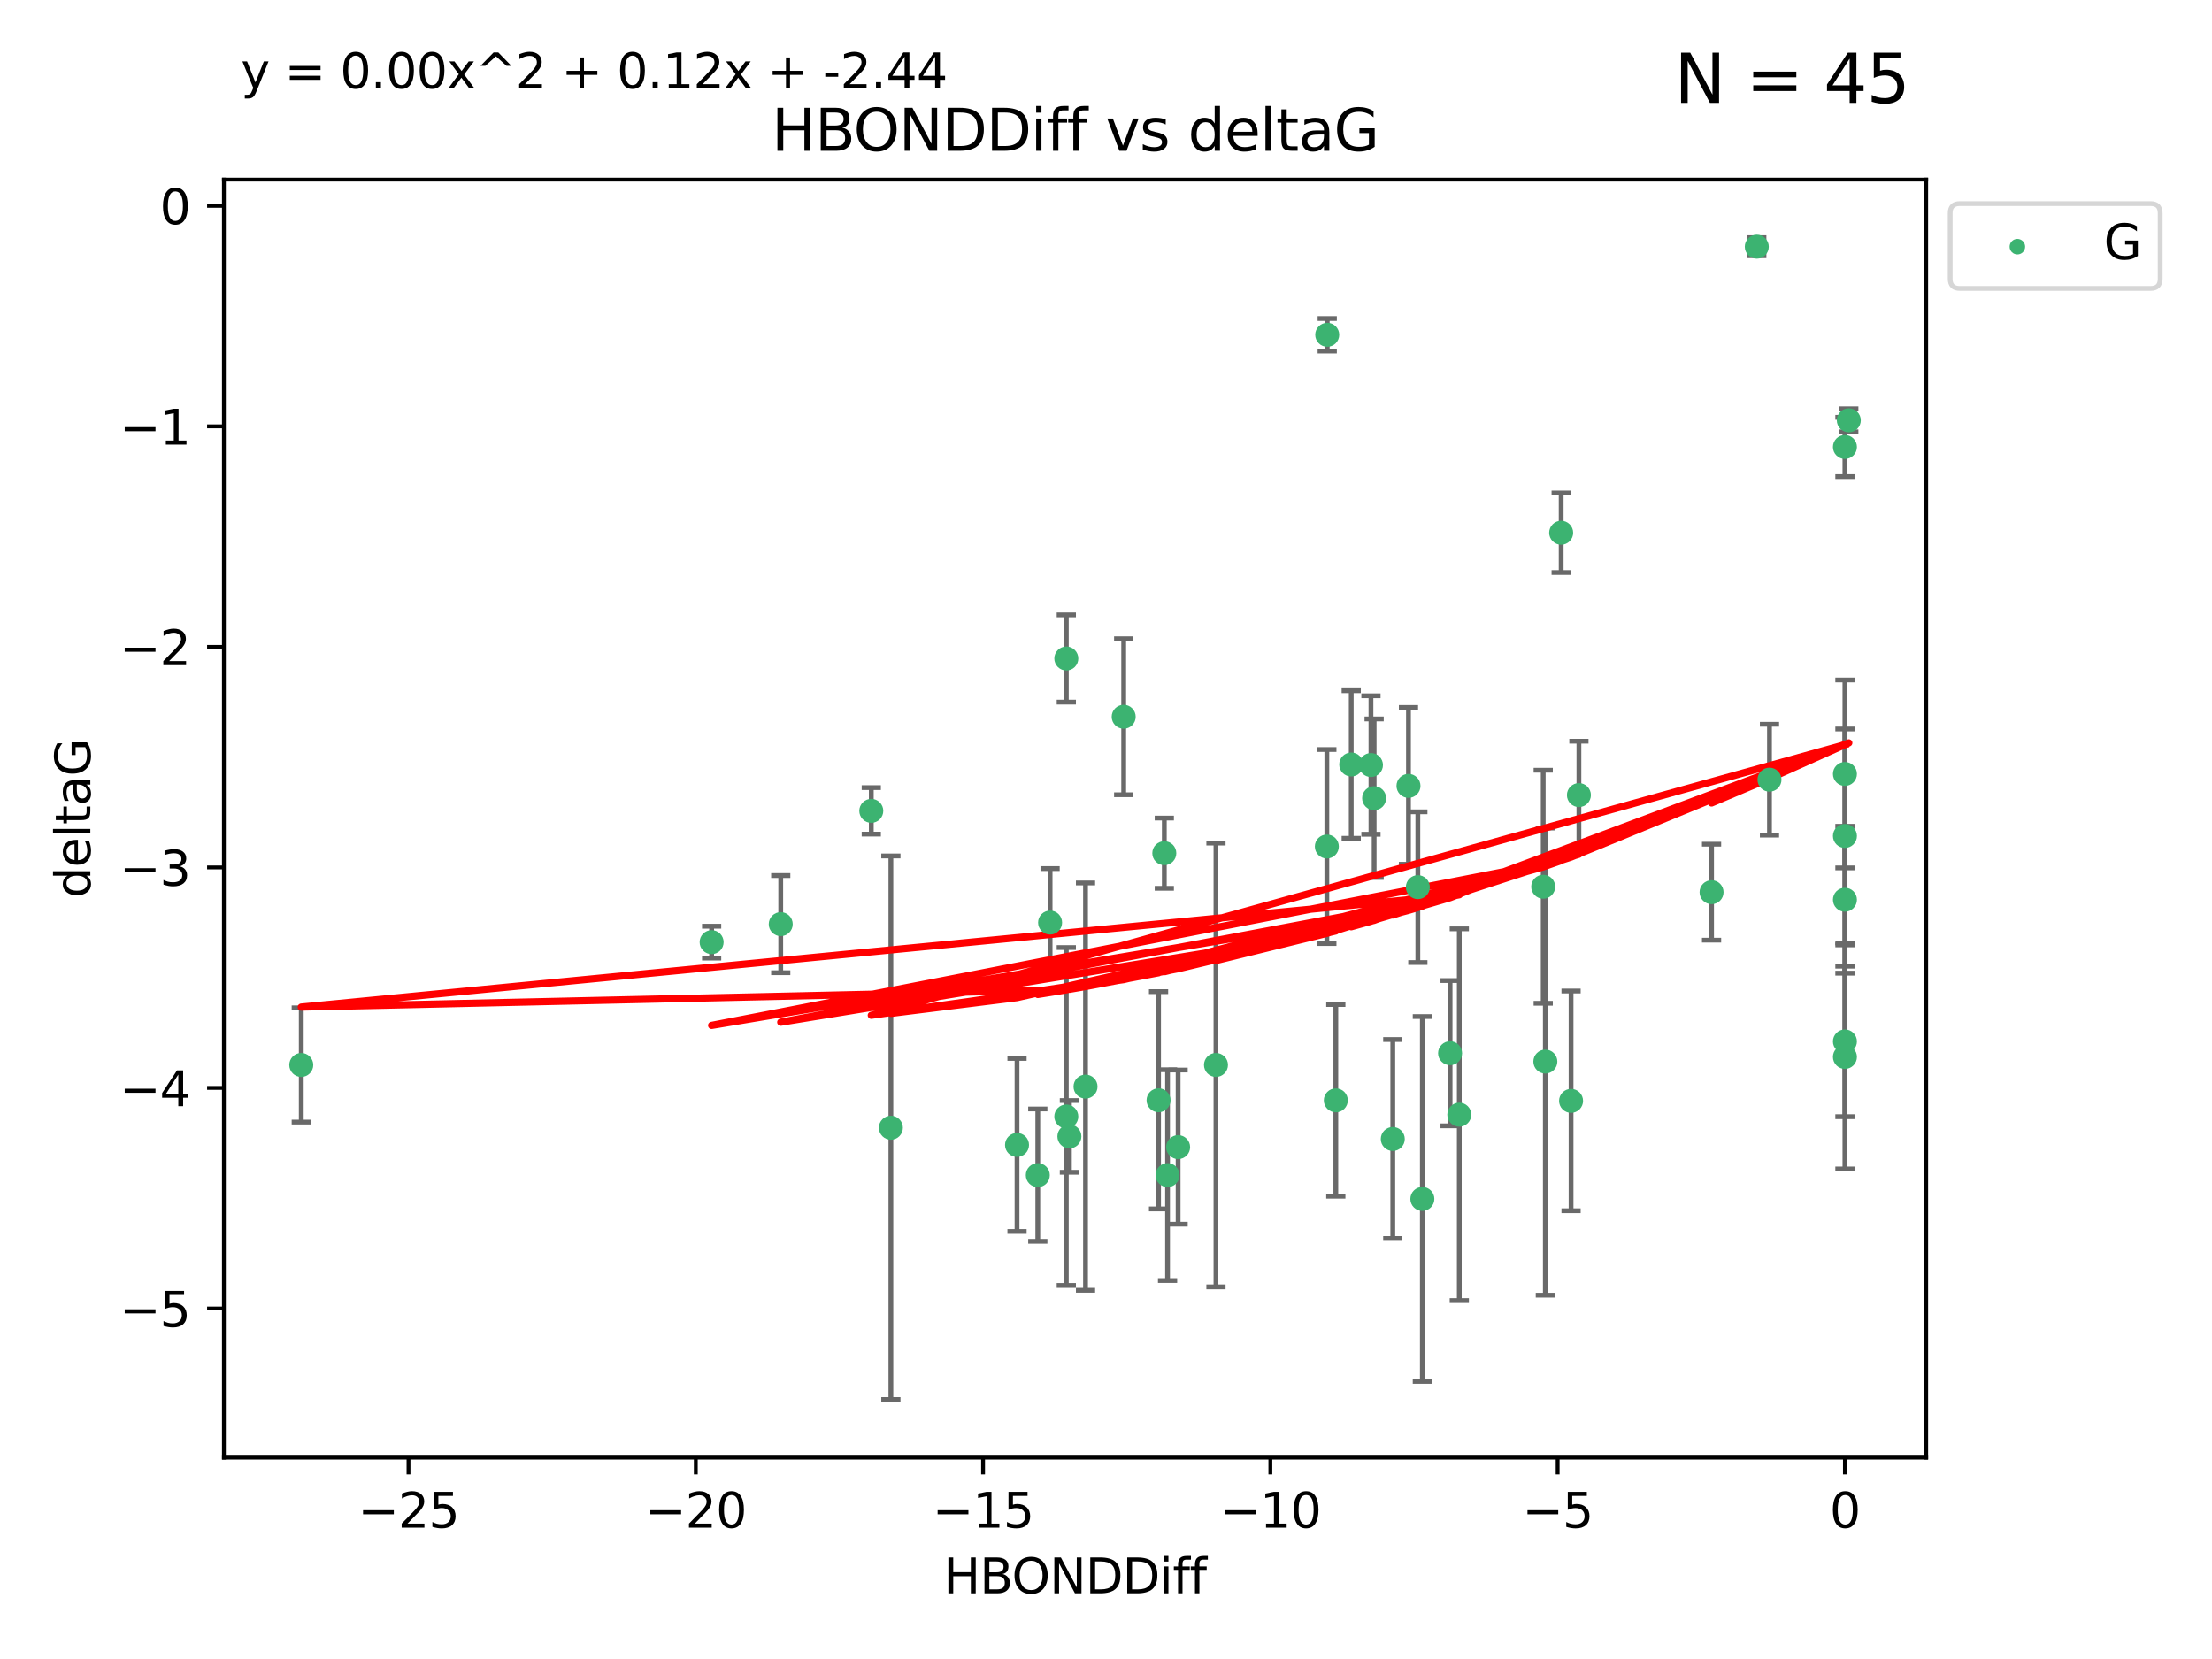 <?xml version="1.0" encoding="utf-8" standalone="no"?>
<!DOCTYPE svg PUBLIC "-//W3C//DTD SVG 1.1//EN"
  "http://www.w3.org/Graphics/SVG/1.1/DTD/svg11.dtd">
<svg xmlns:xlink="http://www.w3.org/1999/xlink" width="460.8pt" height="345.6pt" viewBox="0 0 460.8 345.6" xmlns="http://www.w3.org/2000/svg" version="1.1">
 <defs>
  <style type="text/css">*{stroke-linejoin: round; stroke-linecap: butt}</style>
 </defs>
 <g id="figure_1">
  <g id="patch_1">
   <path d="M 0 345.6 
L 460.8 345.6 
L 460.8 0 
L 0 0 
z
" style="fill: #ffffff"/>
  </g>
  <g id="axes_1">
   <g id="patch_2">
    <path d="M 46.64 303.64 
L 401.26 303.64 
L 401.26 37.411 
L 46.64 37.411 
z
" style="fill: #ffffff"/>
   </g>
   <g id="PathCollection_1">
    <defs>
     <path id="m21715a685c" d="M 0 1.118 
C 0.297 1.118 0.581 1 0.791 0.791 
C 1 0.581 1.118 0.297 1.118 0 
C 1.118 -0.297 1 -0.581 0.791 -0.791 
C 0.581 -1 0.297 -1.118 0 -1.118 
C -0.297 -1.118 -0.581 -1 -0.791 -0.791 
C -1 -0.581 -1.118 -0.297 -1.118 0 
C -1.118 0.297 -1 0.581 -0.791 0.791 
C -0.581 1 -0.297 1.118 0 1.118 
z
" style="stroke: #3cb371"/>
    </defs>
    <g clip-path="url(#p128843dc3c)">
     <use xlink:href="#m21715a685c" x="243.225" y="244.801" style="fill: #3cb371; stroke: #3cb371"/>
     <use xlink:href="#m21715a685c" x="296.302" y="249.76" style="fill: #3cb371; stroke: #3cb371"/>
     <use xlink:href="#m21715a685c" x="211.864" y="238.51" style="fill: #3cb371; stroke: #3cb371"/>
     <use xlink:href="#m21715a685c" x="185.588" y="234.926" style="fill: #3cb371; stroke: #3cb371"/>
     <use xlink:href="#m21715a685c" x="241.348" y="229.207" style="fill: #3cb371; stroke: #3cb371"/>
     <use xlink:href="#m21715a685c" x="226.135" y="226.36" style="fill: #3cb371; stroke: #3cb371"/>
     <use xlink:href="#m21715a685c" x="222.774" y="236.736" style="fill: #3cb371; stroke: #3cb371"/>
     <use xlink:href="#m21715a685c" x="245.422" y="238.966" style="fill: #3cb371; stroke: #3cb371"/>
     <use xlink:href="#m21715a685c" x="278.275" y="229.226" style="fill: #3cb371; stroke: #3cb371"/>
     <use xlink:href="#m21715a685c" x="216.193" y="244.803" style="fill: #3cb371; stroke: #3cb371"/>
     <use xlink:href="#m21715a685c" x="218.753" y="192.187" style="fill: #3cb371; stroke: #3cb371"/>
     <use xlink:href="#m21715a685c" x="222.132" y="232.587" style="fill: #3cb371; stroke: #3cb371"/>
     <use xlink:href="#m21715a685c" x="276.487" y="69.746" style="fill: #3cb371; stroke: #3cb371"/>
     <use xlink:href="#m21715a685c" x="162.642" y="192.513" style="fill: #3cb371; stroke: #3cb371"/>
     <use xlink:href="#m21715a685c" x="303.998" y="232.207" style="fill: #3cb371; stroke: #3cb371"/>
     <use xlink:href="#m21715a685c" x="62.759" y="221.85" style="fill: #3cb371; stroke: #3cb371"/>
     <use xlink:href="#m21715a685c" x="222.134" y="137.174" style="fill: #3cb371; stroke: #3cb371"/>
     <use xlink:href="#m21715a685c" x="328.917" y="165.628" style="fill: #3cb371; stroke: #3cb371"/>
     <use xlink:href="#m21715a685c" x="276.406" y="176.344" style="fill: #3cb371; stroke: #3cb371"/>
     <use xlink:href="#m21715a685c" x="253.308" y="221.848" style="fill: #3cb371; stroke: #3cb371"/>
     <use xlink:href="#m21715a685c" x="293.412" y="163.712" style="fill: #3cb371; stroke: #3cb371"/>
     <use xlink:href="#m21715a685c" x="295.363" y="184.81" style="fill: #3cb371; stroke: #3cb371"/>
     <use xlink:href="#m21715a685c" x="148.246" y="196.265" style="fill: #3cb371; stroke: #3cb371"/>
     <use xlink:href="#m21715a685c" x="325.22" y="110.983" style="fill: #3cb371; stroke: #3cb371"/>
     <use xlink:href="#m21715a685c" x="321.923" y="221.145" style="fill: #3cb371; stroke: #3cb371"/>
     <use xlink:href="#m21715a685c" x="242.546" y="177.733" style="fill: #3cb371; stroke: #3cb371"/>
     <use xlink:href="#m21715a685c" x="321.481" y="184.723" style="fill: #3cb371; stroke: #3cb371"/>
     <use xlink:href="#m21715a685c" x="384.333" y="187.429" style="fill: #3cb371; stroke: #3cb371"/>
     <use xlink:href="#m21715a685c" x="302.079" y="219.405" style="fill: #3cb371; stroke: #3cb371"/>
     <use xlink:href="#m21715a685c" x="281.487" y="159.258" style="fill: #3cb371; stroke: #3cb371"/>
     <use xlink:href="#m21715a685c" x="285.595" y="159.368" style="fill: #3cb371; stroke: #3cb371"/>
     <use xlink:href="#m21715a685c" x="384.333" y="174.144" style="fill: #3cb371; stroke: #3cb371"/>
     <use xlink:href="#m21715a685c" x="356.551" y="185.859" style="fill: #3cb371; stroke: #3cb371"/>
     <use xlink:href="#m21715a685c" x="368.617" y="162.417" style="fill: #3cb371; stroke: #3cb371"/>
     <use xlink:href="#m21715a685c" x="384.333" y="220.179" style="fill: #3cb371; stroke: #3cb371"/>
     <use xlink:href="#m21715a685c" x="290.142" y="237.271" style="fill: #3cb371; stroke: #3cb371"/>
     <use xlink:href="#m21715a685c" x="327.282" y="229.332" style="fill: #3cb371; stroke: #3cb371"/>
     <use xlink:href="#m21715a685c" x="384.333" y="161.225" style="fill: #3cb371; stroke: #3cb371"/>
     <use xlink:href="#m21715a685c" x="384.333" y="93.109" style="fill: #3cb371; stroke: #3cb371"/>
     <use xlink:href="#m21715a685c" x="365.972" y="51.392" style="fill: #3cb371; stroke: #3cb371"/>
     <use xlink:href="#m21715a685c" x="385.141" y="87.559" style="fill: #3cb371; stroke: #3cb371"/>
     <use xlink:href="#m21715a685c" x="286.257" y="166.276" style="fill: #3cb371; stroke: #3cb371"/>
     <use xlink:href="#m21715a685c" x="234.084" y="149.313" style="fill: #3cb371; stroke: #3cb371"/>
     <use xlink:href="#m21715a685c" x="181.505" y="168.916" style="fill: #3cb371; stroke: #3cb371"/>
     <use xlink:href="#m21715a685c" x="384.333" y="216.946" style="fill: #3cb371; stroke: #3cb371"/>
    </g>
   </g>
   <g id="matplotlib.axis_1">
    <g id="xtick_1">
     <g id="line2d_1">
      <defs>
       <path id="ma134c024d9" d="M 0 0 
L 0 3.5 
" style="stroke: #000000; stroke-width: 0.8"/>
      </defs>
      <g>
       <use xlink:href="#ma134c024d9" x="85.099" y="303.64" style="stroke: #000000; stroke-width: 0.8"/>
      </g>
     </g>
     <g id="text_1">
      <!-- −25 -->
      <g transform="translate(74.546 318.238)scale(0.1 -0.1)">
       <defs>
        <path id="DejaVuSans-2212" d="M 678 2272 
L 4684 2272 
L 4684 1741 
L 678 1741 
L 678 2272 
z
" transform="scale(0.016)"/>
        <path id="DejaVuSans-32" d="M 1228 531 
L 3431 531 
L 3431 0 
L 469 0 
L 469 531 
Q 828 903 1448 1529 
Q 2069 2156 2228 2338 
Q 2531 2678 2651 2914 
Q 2772 3150 2772 3378 
Q 2772 3750 2511 3984 
Q 2250 4219 1831 4219 
Q 1534 4219 1204 4116 
Q 875 4013 500 3803 
L 500 4441 
Q 881 4594 1212 4672 
Q 1544 4750 1819 4750 
Q 2544 4750 2975 4387 
Q 3406 4025 3406 3419 
Q 3406 3131 3298 2873 
Q 3191 2616 2906 2266 
Q 2828 2175 2409 1742 
Q 1991 1309 1228 531 
z
" transform="scale(0.016)"/>
        <path id="DejaVuSans-35" d="M 691 4666 
L 3169 4666 
L 3169 4134 
L 1269 4134 
L 1269 2991 
Q 1406 3038 1543 3061 
Q 1681 3084 1819 3084 
Q 2600 3084 3056 2656 
Q 3513 2228 3513 1497 
Q 3513 744 3044 326 
Q 2575 -91 1722 -91 
Q 1428 -91 1123 -41 
Q 819 9 494 109 
L 494 744 
Q 775 591 1075 516 
Q 1375 441 1709 441 
Q 2250 441 2565 725 
Q 2881 1009 2881 1497 
Q 2881 1984 2565 2268 
Q 2250 2553 1709 2553 
Q 1456 2553 1204 2497 
Q 953 2441 691 2322 
L 691 4666 
z
" transform="scale(0.016)"/>
       </defs>
       <use xlink:href="#DejaVuSans-2212"/>
       <use xlink:href="#DejaVuSans-32" x="83.789"/>
       <use xlink:href="#DejaVuSans-35" x="147.412"/>
      </g>
     </g>
    </g>
    <g id="xtick_2">
     <g id="line2d_2">
      <g>
       <use xlink:href="#ma134c024d9" x="144.946" y="303.64" style="stroke: #000000; stroke-width: 0.8"/>
      </g>
     </g>
     <g id="text_2">
      <!-- −20 -->
      <g transform="translate(134.393 318.238)scale(0.1 -0.1)">
       <defs>
        <path id="DejaVuSans-30" d="M 2034 4250 
Q 1547 4250 1301 3770 
Q 1056 3291 1056 2328 
Q 1056 1369 1301 889 
Q 1547 409 2034 409 
Q 2525 409 2770 889 
Q 3016 1369 3016 2328 
Q 3016 3291 2770 3770 
Q 2525 4250 2034 4250 
z
M 2034 4750 
Q 2819 4750 3233 4129 
Q 3647 3509 3647 2328 
Q 3647 1150 3233 529 
Q 2819 -91 2034 -91 
Q 1250 -91 836 529 
Q 422 1150 422 2328 
Q 422 3509 836 4129 
Q 1250 4750 2034 4750 
z
" transform="scale(0.016)"/>
       </defs>
       <use xlink:href="#DejaVuSans-2212"/>
       <use xlink:href="#DejaVuSans-32" x="83.789"/>
       <use xlink:href="#DejaVuSans-30" x="147.412"/>
      </g>
     </g>
    </g>
    <g id="xtick_3">
     <g id="line2d_3">
      <g>
       <use xlink:href="#ma134c024d9" x="204.792" y="303.64" style="stroke: #000000; stroke-width: 0.8"/>
      </g>
     </g>
     <g id="text_3">
      <!-- −15 -->
      <g transform="translate(194.24 318.238)scale(0.1 -0.1)">
       <defs>
        <path id="DejaVuSans-31" d="M 794 531 
L 1825 531 
L 1825 4091 
L 703 3866 
L 703 4441 
L 1819 4666 
L 2450 4666 
L 2450 531 
L 3481 531 
L 3481 0 
L 794 0 
L 794 531 
z
" transform="scale(0.016)"/>
       </defs>
       <use xlink:href="#DejaVuSans-2212"/>
       <use xlink:href="#DejaVuSans-31" x="83.789"/>
       <use xlink:href="#DejaVuSans-35" x="147.412"/>
      </g>
     </g>
    </g>
    <g id="xtick_4">
     <g id="line2d_4">
      <g>
       <use xlink:href="#ma134c024d9" x="264.639" y="303.64" style="stroke: #000000; stroke-width: 0.8"/>
      </g>
     </g>
     <g id="text_4">
      <!-- −10 -->
      <g transform="translate(254.087 318.238)scale(0.1 -0.1)">
       <use xlink:href="#DejaVuSans-2212"/>
       <use xlink:href="#DejaVuSans-31" x="83.789"/>
       <use xlink:href="#DejaVuSans-30" x="147.412"/>
      </g>
     </g>
    </g>
    <g id="xtick_5">
     <g id="line2d_5">
      <g>
       <use xlink:href="#ma134c024d9" x="324.486" y="303.64" style="stroke: #000000; stroke-width: 0.8"/>
      </g>
     </g>
     <g id="text_5">
      <!-- −5 -->
      <g transform="translate(317.115 318.238)scale(0.1 -0.1)">
       <use xlink:href="#DejaVuSans-2212"/>
       <use xlink:href="#DejaVuSans-35" x="83.789"/>
      </g>
     </g>
    </g>
    <g id="xtick_6">
     <g id="line2d_6">
      <g>
       <use xlink:href="#ma134c024d9" x="384.333" y="303.64" style="stroke: #000000; stroke-width: 0.8"/>
      </g>
     </g>
     <g id="text_6">
      <!-- 0 -->
      <g transform="translate(381.152 318.238)scale(0.1 -0.1)">
       <use xlink:href="#DejaVuSans-30"/>
      </g>
     </g>
    </g>
    <g id="text_7">
     <!-- HBONDDiff -->
     <g transform="translate(196.561 331.917)scale(0.1 -0.1)">
      <defs>
       <path id="DejaVuSans-48" d="M 628 4666 
L 1259 4666 
L 1259 2753 
L 3553 2753 
L 3553 4666 
L 4184 4666 
L 4184 0 
L 3553 0 
L 3553 2222 
L 1259 2222 
L 1259 0 
L 628 0 
L 628 4666 
z
" transform="scale(0.016)"/>
       <path id="DejaVuSans-42" d="M 1259 2228 
L 1259 519 
L 2272 519 
Q 2781 519 3026 730 
Q 3272 941 3272 1375 
Q 3272 1813 3026 2020 
Q 2781 2228 2272 2228 
L 1259 2228 
z
M 1259 4147 
L 1259 2741 
L 2194 2741 
Q 2656 2741 2882 2914 
Q 3109 3088 3109 3444 
Q 3109 3797 2882 3972 
Q 2656 4147 2194 4147 
L 1259 4147 
z
M 628 4666 
L 2241 4666 
Q 2963 4666 3353 4366 
Q 3744 4066 3744 3513 
Q 3744 3084 3544 2831 
Q 3344 2578 2956 2516 
Q 3422 2416 3680 2098 
Q 3938 1781 3938 1306 
Q 3938 681 3513 340 
Q 3088 0 2303 0 
L 628 0 
L 628 4666 
z
" transform="scale(0.016)"/>
       <path id="DejaVuSans-4f" d="M 2522 4238 
Q 1834 4238 1429 3725 
Q 1025 3213 1025 2328 
Q 1025 1447 1429 934 
Q 1834 422 2522 422 
Q 3209 422 3611 934 
Q 4013 1447 4013 2328 
Q 4013 3213 3611 3725 
Q 3209 4238 2522 4238 
z
M 2522 4750 
Q 3503 4750 4090 4092 
Q 4678 3434 4678 2328 
Q 4678 1225 4090 567 
Q 3503 -91 2522 -91 
Q 1538 -91 948 565 
Q 359 1222 359 2328 
Q 359 3434 948 4092 
Q 1538 4750 2522 4750 
z
" transform="scale(0.016)"/>
       <path id="DejaVuSans-4e" d="M 628 4666 
L 1478 4666 
L 3547 763 
L 3547 4666 
L 4159 4666 
L 4159 0 
L 3309 0 
L 1241 3903 
L 1241 0 
L 628 0 
L 628 4666 
z
" transform="scale(0.016)"/>
       <path id="DejaVuSans-44" d="M 1259 4147 
L 1259 519 
L 2022 519 
Q 2988 519 3436 956 
Q 3884 1394 3884 2338 
Q 3884 3275 3436 3711 
Q 2988 4147 2022 4147 
L 1259 4147 
z
M 628 4666 
L 1925 4666 
Q 3281 4666 3915 4102 
Q 4550 3538 4550 2338 
Q 4550 1131 3912 565 
Q 3275 0 1925 0 
L 628 0 
L 628 4666 
z
" transform="scale(0.016)"/>
       <path id="DejaVuSans-69" d="M 603 3500 
L 1178 3500 
L 1178 0 
L 603 0 
L 603 3500 
z
M 603 4863 
L 1178 4863 
L 1178 4134 
L 603 4134 
L 603 4863 
z
" transform="scale(0.016)"/>
       <path id="DejaVuSans-66" d="M 2375 4863 
L 2375 4384 
L 1825 4384 
Q 1516 4384 1395 4259 
Q 1275 4134 1275 3809 
L 1275 3500 
L 2222 3500 
L 2222 3053 
L 1275 3053 
L 1275 0 
L 697 0 
L 697 3053 
L 147 3053 
L 147 3500 
L 697 3500 
L 697 3744 
Q 697 4328 969 4595 
Q 1241 4863 1831 4863 
L 2375 4863 
z
" transform="scale(0.016)"/>
      </defs>
      <use xlink:href="#DejaVuSans-48"/>
      <use xlink:href="#DejaVuSans-42" x="75.195"/>
      <use xlink:href="#DejaVuSans-4f" x="142.049"/>
      <use xlink:href="#DejaVuSans-4e" x="220.76"/>
      <use xlink:href="#DejaVuSans-44" x="295.564"/>
      <use xlink:href="#DejaVuSans-44" x="372.566"/>
      <use xlink:href="#DejaVuSans-69" x="449.568"/>
      <use xlink:href="#DejaVuSans-66" x="477.352"/>
      <use xlink:href="#DejaVuSans-66" x="512.557"/>
     </g>
    </g>
   </g>
   <g id="matplotlib.axis_2">
    <g id="ytick_1">
     <g id="line2d_7">
      <defs>
       <path id="m7e7eb71ef1" d="M 0 0 
L -3.5 0 
" style="stroke: #000000; stroke-width: 0.8"/>
      </defs>
      <g>
       <use xlink:href="#m7e7eb71ef1" x="46.64" y="272.58" style="stroke: #000000; stroke-width: 0.8"/>
      </g>
     </g>
     <g id="text_8">
      <!-- −5 -->
      <g transform="translate(24.898 276.379)scale(0.1 -0.1)">
       <use xlink:href="#DejaVuSans-2212"/>
       <use xlink:href="#DejaVuSans-35" x="83.789"/>
      </g>
     </g>
    </g>
    <g id="ytick_2">
     <g id="line2d_8">
      <g>
       <use xlink:href="#m7e7eb71ef1" x="46.64" y="226.639" style="stroke: #000000; stroke-width: 0.8"/>
      </g>
     </g>
     <g id="text_9">
      <!-- −4 -->
      <g transform="translate(24.898 230.438)scale(0.1 -0.1)">
       <defs>
        <path id="DejaVuSans-34" d="M 2419 4116 
L 825 1625 
L 2419 1625 
L 2419 4116 
z
M 2253 4666 
L 3047 4666 
L 3047 1625 
L 3713 1625 
L 3713 1100 
L 3047 1100 
L 3047 0 
L 2419 0 
L 2419 1100 
L 313 1100 
L 313 1709 
L 2253 4666 
z
" transform="scale(0.016)"/>
       </defs>
       <use xlink:href="#DejaVuSans-2212"/>
       <use xlink:href="#DejaVuSans-34" x="83.789"/>
      </g>
     </g>
    </g>
    <g id="ytick_3">
     <g id="line2d_9">
      <g>
       <use xlink:href="#m7e7eb71ef1" x="46.64" y="180.698" style="stroke: #000000; stroke-width: 0.8"/>
      </g>
     </g>
     <g id="text_10">
      <!-- −3 -->
      <g transform="translate(24.898 184.498)scale(0.1 -0.1)">
       <defs>
        <path id="DejaVuSans-33" d="M 2597 2516 
Q 3050 2419 3304 2112 
Q 3559 1806 3559 1356 
Q 3559 666 3084 287 
Q 2609 -91 1734 -91 
Q 1441 -91 1130 -33 
Q 819 25 488 141 
L 488 750 
Q 750 597 1062 519 
Q 1375 441 1716 441 
Q 2309 441 2620 675 
Q 2931 909 2931 1356 
Q 2931 1769 2642 2001 
Q 2353 2234 1838 2234 
L 1294 2234 
L 1294 2753 
L 1863 2753 
Q 2328 2753 2575 2939 
Q 2822 3125 2822 3475 
Q 2822 3834 2567 4026 
Q 2313 4219 1838 4219 
Q 1578 4219 1281 4162 
Q 984 4106 628 3988 
L 628 4550 
Q 988 4650 1302 4700 
Q 1616 4750 1894 4750 
Q 2613 4750 3031 4423 
Q 3450 4097 3450 3541 
Q 3450 3153 3228 2886 
Q 3006 2619 2597 2516 
z
" transform="scale(0.016)"/>
       </defs>
       <use xlink:href="#DejaVuSans-2212"/>
       <use xlink:href="#DejaVuSans-33" x="83.789"/>
      </g>
     </g>
    </g>
    <g id="ytick_4">
     <g id="line2d_10">
      <g>
       <use xlink:href="#m7e7eb71ef1" x="46.64" y="134.758" style="stroke: #000000; stroke-width: 0.8"/>
      </g>
     </g>
     <g id="text_11">
      <!-- −2 -->
      <g transform="translate(24.898 138.557)scale(0.1 -0.1)">
       <use xlink:href="#DejaVuSans-2212"/>
       <use xlink:href="#DejaVuSans-32" x="83.789"/>
      </g>
     </g>
    </g>
    <g id="ytick_5">
     <g id="line2d_11">
      <g>
       <use xlink:href="#m7e7eb71ef1" x="46.64" y="88.817" style="stroke: #000000; stroke-width: 0.8"/>
      </g>
     </g>
     <g id="text_12">
      <!-- −1 -->
      <g transform="translate(24.898 92.616)scale(0.1 -0.1)">
       <use xlink:href="#DejaVuSans-2212"/>
       <use xlink:href="#DejaVuSans-31" x="83.789"/>
      </g>
     </g>
    </g>
    <g id="ytick_6">
     <g id="line2d_12">
      <g>
       <use xlink:href="#m7e7eb71ef1" x="46.64" y="42.876" style="stroke: #000000; stroke-width: 0.8"/>
      </g>
     </g>
     <g id="text_13">
      <!-- 0 -->
      <g transform="translate(33.278 46.676)scale(0.1 -0.1)">
       <use xlink:href="#DejaVuSans-30"/>
      </g>
     </g>
    </g>
    <g id="text_14">
     <!-- deltaG -->
     <g transform="translate(18.818 187.064)rotate(-90)scale(0.1 -0.1)">
      <defs>
       <path id="DejaVuSans-64" d="M 2906 2969 
L 2906 4863 
L 3481 4863 
L 3481 0 
L 2906 0 
L 2906 525 
Q 2725 213 2448 61 
Q 2172 -91 1784 -91 
Q 1150 -91 751 415 
Q 353 922 353 1747 
Q 353 2572 751 3078 
Q 1150 3584 1784 3584 
Q 2172 3584 2448 3432 
Q 2725 3281 2906 2969 
z
M 947 1747 
Q 947 1113 1208 752 
Q 1469 391 1925 391 
Q 2381 391 2643 752 
Q 2906 1113 2906 1747 
Q 2906 2381 2643 2742 
Q 2381 3103 1925 3103 
Q 1469 3103 1208 2742 
Q 947 2381 947 1747 
z
" transform="scale(0.016)"/>
       <path id="DejaVuSans-65" d="M 3597 1894 
L 3597 1613 
L 953 1613 
Q 991 1019 1311 708 
Q 1631 397 2203 397 
Q 2534 397 2845 478 
Q 3156 559 3463 722 
L 3463 178 
Q 3153 47 2828 -22 
Q 2503 -91 2169 -91 
Q 1331 -91 842 396 
Q 353 884 353 1716 
Q 353 2575 817 3079 
Q 1281 3584 2069 3584 
Q 2775 3584 3186 3129 
Q 3597 2675 3597 1894 
z
M 3022 2063 
Q 3016 2534 2758 2815 
Q 2500 3097 2075 3097 
Q 1594 3097 1305 2825 
Q 1016 2553 972 2059 
L 3022 2063 
z
" transform="scale(0.016)"/>
       <path id="DejaVuSans-6c" d="M 603 4863 
L 1178 4863 
L 1178 0 
L 603 0 
L 603 4863 
z
" transform="scale(0.016)"/>
       <path id="DejaVuSans-74" d="M 1172 4494 
L 1172 3500 
L 2356 3500 
L 2356 3053 
L 1172 3053 
L 1172 1153 
Q 1172 725 1289 603 
Q 1406 481 1766 481 
L 2356 481 
L 2356 0 
L 1766 0 
Q 1100 0 847 248 
Q 594 497 594 1153 
L 594 3053 
L 172 3053 
L 172 3500 
L 594 3500 
L 594 4494 
L 1172 4494 
z
" transform="scale(0.016)"/>
       <path id="DejaVuSans-61" d="M 2194 1759 
Q 1497 1759 1228 1600 
Q 959 1441 959 1056 
Q 959 750 1161 570 
Q 1363 391 1709 391 
Q 2188 391 2477 730 
Q 2766 1069 2766 1631 
L 2766 1759 
L 2194 1759 
z
M 3341 1997 
L 3341 0 
L 2766 0 
L 2766 531 
Q 2569 213 2275 61 
Q 1981 -91 1556 -91 
Q 1019 -91 701 211 
Q 384 513 384 1019 
Q 384 1609 779 1909 
Q 1175 2209 1959 2209 
L 2766 2209 
L 2766 2266 
Q 2766 2663 2505 2880 
Q 2244 3097 1772 3097 
Q 1472 3097 1187 3025 
Q 903 2953 641 2809 
L 641 3341 
Q 956 3463 1253 3523 
Q 1550 3584 1831 3584 
Q 2591 3584 2966 3190 
Q 3341 2797 3341 1997 
z
" transform="scale(0.016)"/>
       <path id="DejaVuSans-47" d="M 3809 666 
L 3809 1919 
L 2778 1919 
L 2778 2438 
L 4434 2438 
L 4434 434 
Q 4069 175 3628 42 
Q 3188 -91 2688 -91 
Q 1594 -91 976 548 
Q 359 1188 359 2328 
Q 359 3472 976 4111 
Q 1594 4750 2688 4750 
Q 3144 4750 3555 4637 
Q 3966 4525 4313 4306 
L 4313 3634 
Q 3963 3931 3569 4081 
Q 3175 4231 2741 4231 
Q 1884 4231 1454 3753 
Q 1025 3275 1025 2328 
Q 1025 1384 1454 906 
Q 1884 428 2741 428 
Q 3075 428 3337 486 
Q 3600 544 3809 666 
z
" transform="scale(0.016)"/>
      </defs>
      <use xlink:href="#DejaVuSans-64"/>
      <use xlink:href="#DejaVuSans-65" x="63.477"/>
      <use xlink:href="#DejaVuSans-6c" x="125"/>
      <use xlink:href="#DejaVuSans-74" x="152.783"/>
      <use xlink:href="#DejaVuSans-61" x="191.992"/>
      <use xlink:href="#DejaVuSans-47" x="253.271"/>
     </g>
    </g>
   </g>
   <g id="LineCollection_1">
    <path d="M 243.225 266.756 
L 243.225 222.846 
" clip-path="url(#p128843dc3c)" style="fill: none; stroke: #696969"/>
    <path d="M 296.302 287.759 
L 296.302 211.762 
" clip-path="url(#p128843dc3c)" style="fill: none; stroke: #696969"/>
    <path d="M 211.864 256.53 
L 211.864 220.491 
" clip-path="url(#p128843dc3c)" style="fill: none; stroke: #696969"/>
    <path d="M 185.588 291.539 
L 185.588 178.313 
" clip-path="url(#p128843dc3c)" style="fill: none; stroke: #696969"/>
    <path d="M 241.348 251.842 
L 241.348 206.572 
" clip-path="url(#p128843dc3c)" style="fill: none; stroke: #696969"/>
    <path d="M 226.135 268.784 
L 226.135 183.936 
" clip-path="url(#p128843dc3c)" style="fill: none; stroke: #696969"/>
    <path d="M 222.774 244.208 
L 222.774 229.264 
" clip-path="url(#p128843dc3c)" style="fill: none; stroke: #696969"/>
    <path d="M 245.422 255.018 
L 245.422 222.914 
" clip-path="url(#p128843dc3c)" style="fill: none; stroke: #696969"/>
    <path d="M 278.275 249.192 
L 278.275 209.26 
" clip-path="url(#p128843dc3c)" style="fill: none; stroke: #696969"/>
    <path d="M 216.193 258.582 
L 216.193 231.024 
" clip-path="url(#p128843dc3c)" style="fill: none; stroke: #696969"/>
    <path d="M 218.753 203.432 
L 218.753 180.942 
" clip-path="url(#p128843dc3c)" style="fill: none; stroke: #696969"/>
    <path d="M 222.132 267.782 
L 222.132 197.392 
" clip-path="url(#p128843dc3c)" style="fill: none; stroke: #696969"/>
    <path d="M 276.487 73.128 
L 276.487 66.364 
" clip-path="url(#p128843dc3c)" style="fill: none; stroke: #696969"/>
    <path d="M 162.642 202.633 
L 162.642 182.392 
" clip-path="url(#p128843dc3c)" style="fill: none; stroke: #696969"/>
    <path d="M 303.998 270.925 
L 303.998 193.49 
" clip-path="url(#p128843dc3c)" style="fill: none; stroke: #696969"/>
    <path d="M 62.759 233.748 
L 62.759 209.952 
" clip-path="url(#p128843dc3c)" style="fill: none; stroke: #696969"/>
    <path d="M 222.134 146.264 
L 222.134 128.083 
" clip-path="url(#p128843dc3c)" style="fill: none; stroke: #696969"/>
    <path d="M 328.917 176.852 
L 328.917 154.404 
" clip-path="url(#p128843dc3c)" style="fill: none; stroke: #696969"/>
    <path d="M 276.406 196.549 
L 276.406 156.139 
" clip-path="url(#p128843dc3c)" style="fill: none; stroke: #696969"/>
    <path d="M 253.308 268.073 
L 253.308 175.623 
" clip-path="url(#p128843dc3c)" style="fill: none; stroke: #696969"/>
    <path d="M 293.412 180.044 
L 293.412 147.38 
" clip-path="url(#p128843dc3c)" style="fill: none; stroke: #696969"/>
    <path d="M 295.363 200.508 
L 295.363 169.113 
" clip-path="url(#p128843dc3c)" style="fill: none; stroke: #696969"/>
    <path d="M 148.246 199.585 
L 148.246 192.945 
" clip-path="url(#p128843dc3c)" style="fill: none; stroke: #696969"/>
    <path d="M 325.22 119.265 
L 325.22 102.7 
" clip-path="url(#p128843dc3c)" style="fill: none; stroke: #696969"/>
    <path d="M 321.923 269.803 
L 321.923 172.488 
" clip-path="url(#p128843dc3c)" style="fill: none; stroke: #696969"/>
    <path d="M 242.546 185.048 
L 242.546 170.419 
" clip-path="url(#p128843dc3c)" style="fill: none; stroke: #696969"/>
    <path d="M 321.481 209 
L 321.481 160.447 
" clip-path="url(#p128843dc3c)" style="fill: none; stroke: #696969"/>
    <path d="M 384.333 202.728 
L 384.333 172.13 
" clip-path="url(#p128843dc3c)" style="fill: none; stroke: #696969"/>
    <path d="M 302.079 234.537 
L 302.079 204.273 
" clip-path="url(#p128843dc3c)" style="fill: none; stroke: #696969"/>
    <path d="M 281.487 174.634 
L 281.487 143.881 
" clip-path="url(#p128843dc3c)" style="fill: none; stroke: #696969"/>
    <path d="M 285.595 173.789 
L 285.595 144.947 
" clip-path="url(#p128843dc3c)" style="fill: none; stroke: #696969"/>
    <path d="M 384.333 196.426 
L 384.333 151.862 
" clip-path="url(#p128843dc3c)" style="fill: none; stroke: #696969"/>
    <path d="M 356.551 195.856 
L 356.551 175.863 
" clip-path="url(#p128843dc3c)" style="fill: none; stroke: #696969"/>
    <path d="M 368.617 173.959 
L 368.617 150.875 
" clip-path="url(#p128843dc3c)" style="fill: none; stroke: #696969"/>
    <path d="M 384.333 243.521 
L 384.333 196.837 
" clip-path="url(#p128843dc3c)" style="fill: none; stroke: #696969"/>
    <path d="M 290.142 257.991 
L 290.142 216.551 
" clip-path="url(#p128843dc3c)" style="fill: none; stroke: #696969"/>
    <path d="M 327.282 252.215 
L 327.282 206.448 
" clip-path="url(#p128843dc3c)" style="fill: none; stroke: #696969"/>
    <path d="M 384.333 180.799 
L 384.333 141.651 
" clip-path="url(#p128843dc3c)" style="fill: none; stroke: #696969"/>
    <path d="M 384.333 99.282 
L 384.333 86.936 
" clip-path="url(#p128843dc3c)" style="fill: none; stroke: #696969"/>
    <path d="M 365.972 53.271 
L 365.972 49.513 
" clip-path="url(#p128843dc3c)" style="fill: none; stroke: #696969"/>
    <path d="M 385.141 89.96 
L 385.141 85.158 
" clip-path="url(#p128843dc3c)" style="fill: none; stroke: #696969"/>
    <path d="M 286.257 182.785 
L 286.257 149.766 
" clip-path="url(#p128843dc3c)" style="fill: none; stroke: #696969"/>
    <path d="M 234.084 165.563 
L 234.084 133.062 
" clip-path="url(#p128843dc3c)" style="fill: none; stroke: #696969"/>
    <path d="M 181.505 173.755 
L 181.505 164.078 
" clip-path="url(#p128843dc3c)" style="fill: none; stroke: #696969"/>
    <path d="M 384.333 232.625 
L 384.333 201.266 
" clip-path="url(#p128843dc3c)" style="fill: none; stroke: #696969"/>
   </g>
   <g id="line2d_13">
    <defs>
     <path id="m39ac570bb5" d="M 2 0 
L -2 -0 
" style="stroke: #696969"/>
    </defs>
    <g clip-path="url(#p128843dc3c)">
     <use xlink:href="#m39ac570bb5" x="243.225" y="266.756" style="fill: #696969; stroke: #696969"/>
     <use xlink:href="#m39ac570bb5" x="296.302" y="287.759" style="fill: #696969; stroke: #696969"/>
     <use xlink:href="#m39ac570bb5" x="211.864" y="256.53" style="fill: #696969; stroke: #696969"/>
     <use xlink:href="#m39ac570bb5" x="185.588" y="291.539" style="fill: #696969; stroke: #696969"/>
     <use xlink:href="#m39ac570bb5" x="241.348" y="251.842" style="fill: #696969; stroke: #696969"/>
     <use xlink:href="#m39ac570bb5" x="226.135" y="268.784" style="fill: #696969; stroke: #696969"/>
     <use xlink:href="#m39ac570bb5" x="222.774" y="244.208" style="fill: #696969; stroke: #696969"/>
     <use xlink:href="#m39ac570bb5" x="245.422" y="255.018" style="fill: #696969; stroke: #696969"/>
     <use xlink:href="#m39ac570bb5" x="278.275" y="249.192" style="fill: #696969; stroke: #696969"/>
     <use xlink:href="#m39ac570bb5" x="216.193" y="258.582" style="fill: #696969; stroke: #696969"/>
     <use xlink:href="#m39ac570bb5" x="218.753" y="203.432" style="fill: #696969; stroke: #696969"/>
     <use xlink:href="#m39ac570bb5" x="222.132" y="267.782" style="fill: #696969; stroke: #696969"/>
     <use xlink:href="#m39ac570bb5" x="276.487" y="73.128" style="fill: #696969; stroke: #696969"/>
     <use xlink:href="#m39ac570bb5" x="162.642" y="202.633" style="fill: #696969; stroke: #696969"/>
     <use xlink:href="#m39ac570bb5" x="303.998" y="270.925" style="fill: #696969; stroke: #696969"/>
     <use xlink:href="#m39ac570bb5" x="62.759" y="233.748" style="fill: #696969; stroke: #696969"/>
     <use xlink:href="#m39ac570bb5" x="222.134" y="146.264" style="fill: #696969; stroke: #696969"/>
     <use xlink:href="#m39ac570bb5" x="328.917" y="176.852" style="fill: #696969; stroke: #696969"/>
     <use xlink:href="#m39ac570bb5" x="276.406" y="196.549" style="fill: #696969; stroke: #696969"/>
     <use xlink:href="#m39ac570bb5" x="253.308" y="268.073" style="fill: #696969; stroke: #696969"/>
     <use xlink:href="#m39ac570bb5" x="293.412" y="180.044" style="fill: #696969; stroke: #696969"/>
     <use xlink:href="#m39ac570bb5" x="295.363" y="200.508" style="fill: #696969; stroke: #696969"/>
     <use xlink:href="#m39ac570bb5" x="148.246" y="199.585" style="fill: #696969; stroke: #696969"/>
     <use xlink:href="#m39ac570bb5" x="325.22" y="119.265" style="fill: #696969; stroke: #696969"/>
     <use xlink:href="#m39ac570bb5" x="321.923" y="269.803" style="fill: #696969; stroke: #696969"/>
     <use xlink:href="#m39ac570bb5" x="242.546" y="185.048" style="fill: #696969; stroke: #696969"/>
     <use xlink:href="#m39ac570bb5" x="321.481" y="209" style="fill: #696969; stroke: #696969"/>
     <use xlink:href="#m39ac570bb5" x="384.333" y="202.728" style="fill: #696969; stroke: #696969"/>
     <use xlink:href="#m39ac570bb5" x="302.079" y="234.537" style="fill: #696969; stroke: #696969"/>
     <use xlink:href="#m39ac570bb5" x="281.487" y="174.634" style="fill: #696969; stroke: #696969"/>
     <use xlink:href="#m39ac570bb5" x="285.595" y="173.789" style="fill: #696969; stroke: #696969"/>
     <use xlink:href="#m39ac570bb5" x="384.333" y="196.426" style="fill: #696969; stroke: #696969"/>
     <use xlink:href="#m39ac570bb5" x="356.551" y="195.856" style="fill: #696969; stroke: #696969"/>
     <use xlink:href="#m39ac570bb5" x="368.617" y="173.959" style="fill: #696969; stroke: #696969"/>
     <use xlink:href="#m39ac570bb5" x="384.333" y="243.521" style="fill: #696969; stroke: #696969"/>
     <use xlink:href="#m39ac570bb5" x="290.142" y="257.991" style="fill: #696969; stroke: #696969"/>
     <use xlink:href="#m39ac570bb5" x="327.282" y="252.215" style="fill: #696969; stroke: #696969"/>
     <use xlink:href="#m39ac570bb5" x="384.333" y="180.799" style="fill: #696969; stroke: #696969"/>
     <use xlink:href="#m39ac570bb5" x="384.333" y="99.282" style="fill: #696969; stroke: #696969"/>
     <use xlink:href="#m39ac570bb5" x="365.972" y="53.271" style="fill: #696969; stroke: #696969"/>
     <use xlink:href="#m39ac570bb5" x="385.141" y="89.96" style="fill: #696969; stroke: #696969"/>
     <use xlink:href="#m39ac570bb5" x="286.257" y="182.785" style="fill: #696969; stroke: #696969"/>
     <use xlink:href="#m39ac570bb5" x="234.084" y="165.563" style="fill: #696969; stroke: #696969"/>
     <use xlink:href="#m39ac570bb5" x="181.505" y="173.755" style="fill: #696969; stroke: #696969"/>
     <use xlink:href="#m39ac570bb5" x="384.333" y="232.625" style="fill: #696969; stroke: #696969"/>
    </g>
   </g>
   <g id="line2d_14">
    <g clip-path="url(#p128843dc3c)">
     <use xlink:href="#m39ac570bb5" x="243.225" y="222.846" style="fill: #696969; stroke: #696969"/>
     <use xlink:href="#m39ac570bb5" x="296.302" y="211.762" style="fill: #696969; stroke: #696969"/>
     <use xlink:href="#m39ac570bb5" x="211.864" y="220.491" style="fill: #696969; stroke: #696969"/>
     <use xlink:href="#m39ac570bb5" x="185.588" y="178.313" style="fill: #696969; stroke: #696969"/>
     <use xlink:href="#m39ac570bb5" x="241.348" y="206.572" style="fill: #696969; stroke: #696969"/>
     <use xlink:href="#m39ac570bb5" x="226.135" y="183.936" style="fill: #696969; stroke: #696969"/>
     <use xlink:href="#m39ac570bb5" x="222.774" y="229.264" style="fill: #696969; stroke: #696969"/>
     <use xlink:href="#m39ac570bb5" x="245.422" y="222.914" style="fill: #696969; stroke: #696969"/>
     <use xlink:href="#m39ac570bb5" x="278.275" y="209.26" style="fill: #696969; stroke: #696969"/>
     <use xlink:href="#m39ac570bb5" x="216.193" y="231.024" style="fill: #696969; stroke: #696969"/>
     <use xlink:href="#m39ac570bb5" x="218.753" y="180.942" style="fill: #696969; stroke: #696969"/>
     <use xlink:href="#m39ac570bb5" x="222.132" y="197.392" style="fill: #696969; stroke: #696969"/>
     <use xlink:href="#m39ac570bb5" x="276.487" y="66.364" style="fill: #696969; stroke: #696969"/>
     <use xlink:href="#m39ac570bb5" x="162.642" y="182.392" style="fill: #696969; stroke: #696969"/>
     <use xlink:href="#m39ac570bb5" x="303.998" y="193.49" style="fill: #696969; stroke: #696969"/>
     <use xlink:href="#m39ac570bb5" x="62.759" y="209.952" style="fill: #696969; stroke: #696969"/>
     <use xlink:href="#m39ac570bb5" x="222.134" y="128.083" style="fill: #696969; stroke: #696969"/>
     <use xlink:href="#m39ac570bb5" x="328.917" y="154.404" style="fill: #696969; stroke: #696969"/>
     <use xlink:href="#m39ac570bb5" x="276.406" y="156.139" style="fill: #696969; stroke: #696969"/>
     <use xlink:href="#m39ac570bb5" x="253.308" y="175.623" style="fill: #696969; stroke: #696969"/>
     <use xlink:href="#m39ac570bb5" x="293.412" y="147.38" style="fill: #696969; stroke: #696969"/>
     <use xlink:href="#m39ac570bb5" x="295.363" y="169.113" style="fill: #696969; stroke: #696969"/>
     <use xlink:href="#m39ac570bb5" x="148.246" y="192.945" style="fill: #696969; stroke: #696969"/>
     <use xlink:href="#m39ac570bb5" x="325.22" y="102.7" style="fill: #696969; stroke: #696969"/>
     <use xlink:href="#m39ac570bb5" x="321.923" y="172.488" style="fill: #696969; stroke: #696969"/>
     <use xlink:href="#m39ac570bb5" x="242.546" y="170.419" style="fill: #696969; stroke: #696969"/>
     <use xlink:href="#m39ac570bb5" x="321.481" y="160.447" style="fill: #696969; stroke: #696969"/>
     <use xlink:href="#m39ac570bb5" x="384.333" y="172.13" style="fill: #696969; stroke: #696969"/>
     <use xlink:href="#m39ac570bb5" x="302.079" y="204.273" style="fill: #696969; stroke: #696969"/>
     <use xlink:href="#m39ac570bb5" x="281.487" y="143.881" style="fill: #696969; stroke: #696969"/>
     <use xlink:href="#m39ac570bb5" x="285.595" y="144.947" style="fill: #696969; stroke: #696969"/>
     <use xlink:href="#m39ac570bb5" x="384.333" y="151.862" style="fill: #696969; stroke: #696969"/>
     <use xlink:href="#m39ac570bb5" x="356.551" y="175.863" style="fill: #696969; stroke: #696969"/>
     <use xlink:href="#m39ac570bb5" x="368.617" y="150.875" style="fill: #696969; stroke: #696969"/>
     <use xlink:href="#m39ac570bb5" x="384.333" y="196.837" style="fill: #696969; stroke: #696969"/>
     <use xlink:href="#m39ac570bb5" x="290.142" y="216.551" style="fill: #696969; stroke: #696969"/>
     <use xlink:href="#m39ac570bb5" x="327.282" y="206.448" style="fill: #696969; stroke: #696969"/>
     <use xlink:href="#m39ac570bb5" x="384.333" y="141.651" style="fill: #696969; stroke: #696969"/>
     <use xlink:href="#m39ac570bb5" x="384.333" y="86.936" style="fill: #696969; stroke: #696969"/>
     <use xlink:href="#m39ac570bb5" x="365.972" y="49.513" style="fill: #696969; stroke: #696969"/>
     <use xlink:href="#m39ac570bb5" x="385.141" y="85.158" style="fill: #696969; stroke: #696969"/>
     <use xlink:href="#m39ac570bb5" x="286.257" y="149.766" style="fill: #696969; stroke: #696969"/>
     <use xlink:href="#m39ac570bb5" x="234.084" y="133.062" style="fill: #696969; stroke: #696969"/>
     <use xlink:href="#m39ac570bb5" x="181.505" y="164.078" style="fill: #696969; stroke: #696969"/>
     <use xlink:href="#m39ac570bb5" x="384.333" y="201.266" style="fill: #696969; stroke: #696969"/>
    </g>
   </g>
   <g id="line2d_15">
    <path d="M 243.225 202.265 
L 296.302 188.783 
L 211.864 207.824 
L 185.588 211.105 
L 241.348 202.648 
L 226.135 205.516 
L 222.774 206.093 
L 245.422 201.809 
L 278.275 193.937 
L 216.193 207.163 
L 218.753 206.756 
L 222.132 206.201 
L 276.487 194.416 
L 162.642 212.944 
L 303.998 186.403 
L 62.759 209.795 
L 222.134 206.201 
L 328.917 177.958 
L 276.406 194.437 
L 253.308 200.098 
L 293.412 189.649 
L 295.363 189.066 
L 148.246 213.609 
L 325.22 179.283 
L 321.923 180.442 
L 242.546 202.405 
L 321.481 180.597 
L 384.333 155.131 
L 302.079 187.007 
L 281.487 193.062 
L 285.595 191.915 
L 384.333 155.131 
L 356.551 167.273 
L 368.617 162.172 
L 384.333 155.131 
L 290.142 190.611 
L 327.282 178.547 
L 384.333 155.131 
L 384.333 155.131 
L 365.972 163.313 
L 385.141 154.757 
L 286.257 191.728 
L 234.084 204.07 
L 181.505 211.502 
L 384.333 155.131 
" clip-path="url(#p128843dc3c)" style="fill: none; stroke: #ff0000; stroke-width: 1.5; stroke-linecap: square"/>
   </g>
   <g id="line2d_16">
    <defs>
     <path id="m23097fbcf4" d="M 0 2 
C 0.53 2 1.039 1.789 1.414 1.414 
C 1.789 1.039 2 0.53 2 0 
C 2 -0.53 1.789 -1.039 1.414 -1.414 
C 1.039 -1.789 0.53 -2 0 -2 
C -0.53 -2 -1.039 -1.789 -1.414 -1.414 
C -1.789 -1.039 -2 -0.53 -2 0 
C -2 0.53 -1.789 1.039 -1.414 1.414 
C -1.039 1.789 -0.53 2 0 2 
z
" style="stroke: #3cb371"/>
    </defs>
    <g clip-path="url(#p128843dc3c)">
     <use xlink:href="#m23097fbcf4" x="243.225" y="244.801" style="fill: #3cb371; stroke: #3cb371"/>
     <use xlink:href="#m23097fbcf4" x="296.302" y="249.76" style="fill: #3cb371; stroke: #3cb371"/>
     <use xlink:href="#m23097fbcf4" x="211.864" y="238.51" style="fill: #3cb371; stroke: #3cb371"/>
     <use xlink:href="#m23097fbcf4" x="185.588" y="234.926" style="fill: #3cb371; stroke: #3cb371"/>
     <use xlink:href="#m23097fbcf4" x="241.348" y="229.207" style="fill: #3cb371; stroke: #3cb371"/>
     <use xlink:href="#m23097fbcf4" x="226.135" y="226.36" style="fill: #3cb371; stroke: #3cb371"/>
     <use xlink:href="#m23097fbcf4" x="222.774" y="236.736" style="fill: #3cb371; stroke: #3cb371"/>
     <use xlink:href="#m23097fbcf4" x="245.422" y="238.966" style="fill: #3cb371; stroke: #3cb371"/>
     <use xlink:href="#m23097fbcf4" x="278.275" y="229.226" style="fill: #3cb371; stroke: #3cb371"/>
     <use xlink:href="#m23097fbcf4" x="216.193" y="244.803" style="fill: #3cb371; stroke: #3cb371"/>
     <use xlink:href="#m23097fbcf4" x="218.753" y="192.187" style="fill: #3cb371; stroke: #3cb371"/>
     <use xlink:href="#m23097fbcf4" x="222.132" y="232.587" style="fill: #3cb371; stroke: #3cb371"/>
     <use xlink:href="#m23097fbcf4" x="276.487" y="69.746" style="fill: #3cb371; stroke: #3cb371"/>
     <use xlink:href="#m23097fbcf4" x="162.642" y="192.513" style="fill: #3cb371; stroke: #3cb371"/>
     <use xlink:href="#m23097fbcf4" x="303.998" y="232.207" style="fill: #3cb371; stroke: #3cb371"/>
     <use xlink:href="#m23097fbcf4" x="62.759" y="221.85" style="fill: #3cb371; stroke: #3cb371"/>
     <use xlink:href="#m23097fbcf4" x="222.134" y="137.174" style="fill: #3cb371; stroke: #3cb371"/>
     <use xlink:href="#m23097fbcf4" x="328.917" y="165.628" style="fill: #3cb371; stroke: #3cb371"/>
     <use xlink:href="#m23097fbcf4" x="276.406" y="176.344" style="fill: #3cb371; stroke: #3cb371"/>
     <use xlink:href="#m23097fbcf4" x="253.308" y="221.848" style="fill: #3cb371; stroke: #3cb371"/>
     <use xlink:href="#m23097fbcf4" x="293.412" y="163.712" style="fill: #3cb371; stroke: #3cb371"/>
     <use xlink:href="#m23097fbcf4" x="295.363" y="184.81" style="fill: #3cb371; stroke: #3cb371"/>
     <use xlink:href="#m23097fbcf4" x="148.246" y="196.265" style="fill: #3cb371; stroke: #3cb371"/>
     <use xlink:href="#m23097fbcf4" x="325.22" y="110.983" style="fill: #3cb371; stroke: #3cb371"/>
     <use xlink:href="#m23097fbcf4" x="321.923" y="221.145" style="fill: #3cb371; stroke: #3cb371"/>
     <use xlink:href="#m23097fbcf4" x="242.546" y="177.733" style="fill: #3cb371; stroke: #3cb371"/>
     <use xlink:href="#m23097fbcf4" x="321.481" y="184.723" style="fill: #3cb371; stroke: #3cb371"/>
     <use xlink:href="#m23097fbcf4" x="384.333" y="187.429" style="fill: #3cb371; stroke: #3cb371"/>
     <use xlink:href="#m23097fbcf4" x="302.079" y="219.405" style="fill: #3cb371; stroke: #3cb371"/>
     <use xlink:href="#m23097fbcf4" x="281.487" y="159.258" style="fill: #3cb371; stroke: #3cb371"/>
     <use xlink:href="#m23097fbcf4" x="285.595" y="159.368" style="fill: #3cb371; stroke: #3cb371"/>
     <use xlink:href="#m23097fbcf4" x="384.333" y="174.144" style="fill: #3cb371; stroke: #3cb371"/>
     <use xlink:href="#m23097fbcf4" x="356.551" y="185.859" style="fill: #3cb371; stroke: #3cb371"/>
     <use xlink:href="#m23097fbcf4" x="368.617" y="162.417" style="fill: #3cb371; stroke: #3cb371"/>
     <use xlink:href="#m23097fbcf4" x="384.333" y="220.179" style="fill: #3cb371; stroke: #3cb371"/>
     <use xlink:href="#m23097fbcf4" x="290.142" y="237.271" style="fill: #3cb371; stroke: #3cb371"/>
     <use xlink:href="#m23097fbcf4" x="327.282" y="229.332" style="fill: #3cb371; stroke: #3cb371"/>
     <use xlink:href="#m23097fbcf4" x="384.333" y="161.225" style="fill: #3cb371; stroke: #3cb371"/>
     <use xlink:href="#m23097fbcf4" x="384.333" y="93.109" style="fill: #3cb371; stroke: #3cb371"/>
     <use xlink:href="#m23097fbcf4" x="365.972" y="51.392" style="fill: #3cb371; stroke: #3cb371"/>
     <use xlink:href="#m23097fbcf4" x="385.141" y="87.559" style="fill: #3cb371; stroke: #3cb371"/>
     <use xlink:href="#m23097fbcf4" x="286.257" y="166.276" style="fill: #3cb371; stroke: #3cb371"/>
     <use xlink:href="#m23097fbcf4" x="234.084" y="149.313" style="fill: #3cb371; stroke: #3cb371"/>
     <use xlink:href="#m23097fbcf4" x="181.505" y="168.916" style="fill: #3cb371; stroke: #3cb371"/>
     <use xlink:href="#m23097fbcf4" x="384.333" y="216.946" style="fill: #3cb371; stroke: #3cb371"/>
    </g>
   </g>
   <g id="patch_3">
    <path d="M 46.64 303.64 
L 46.64 37.411 
" style="fill: none; stroke: #000000; stroke-width: 0.8; stroke-linejoin: miter; stroke-linecap: square"/>
   </g>
   <g id="patch_4">
    <path d="M 401.26 303.64 
L 401.26 37.411 
" style="fill: none; stroke: #000000; stroke-width: 0.8; stroke-linejoin: miter; stroke-linecap: square"/>
   </g>
   <g id="patch_5">
    <path d="M 46.64 303.64 
L 401.26 303.64 
" style="fill: none; stroke: #000000; stroke-width: 0.8; stroke-linejoin: miter; stroke-linecap: square"/>
   </g>
   <g id="patch_6">
    <path d="M 46.64 37.411 
L 401.26 37.411 
" style="fill: none; stroke: #000000; stroke-width: 0.8; stroke-linejoin: miter; stroke-linecap: square"/>
   </g>
   <g id="text_15">
    <!-- N = 45 -->
    <g transform="translate(348.795 21.426)scale(0.14 -0.14)">
     <defs>
      <path id="DejaVuSans-20" transform="scale(0.016)"/>
      <path id="DejaVuSans-3d" d="M 678 2906 
L 4684 2906 
L 4684 2381 
L 678 2381 
L 678 2906 
z
M 678 1631 
L 4684 1631 
L 4684 1100 
L 678 1100 
L 678 1631 
z
" transform="scale(0.016)"/>
     </defs>
     <use xlink:href="#DejaVuSans-4e"/>
     <use xlink:href="#DejaVuSans-20" x="74.805"/>
     <use xlink:href="#DejaVuSans-3d" x="106.592"/>
     <use xlink:href="#DejaVuSans-20" x="190.381"/>
     <use xlink:href="#DejaVuSans-34" x="222.168"/>
     <use xlink:href="#DejaVuSans-35" x="285.791"/>
    </g>
   </g>
   <g id="text_16">
    <!-- y = 0.00x^2 + 0.12x + -2.44 -->
    <g transform="translate(50.186 18.387)scale(0.1 -0.1)">
     <defs>
      <path id="DejaVuSans-79" d="M 2059 -325 
Q 1816 -950 1584 -1140 
Q 1353 -1331 966 -1331 
L 506 -1331 
L 506 -850 
L 844 -850 
Q 1081 -850 1212 -737 
Q 1344 -625 1503 -206 
L 1606 56 
L 191 3500 
L 800 3500 
L 1894 763 
L 2988 3500 
L 3597 3500 
L 2059 -325 
z
" transform="scale(0.016)"/>
      <path id="DejaVuSans-2e" d="M 684 794 
L 1344 794 
L 1344 0 
L 684 0 
L 684 794 
z
" transform="scale(0.016)"/>
      <path id="DejaVuSans-78" d="M 3513 3500 
L 2247 1797 
L 3578 0 
L 2900 0 
L 1881 1375 
L 863 0 
L 184 0 
L 1544 1831 
L 300 3500 
L 978 3500 
L 1906 2253 
L 2834 3500 
L 3513 3500 
z
" transform="scale(0.016)"/>
      <path id="DejaVuSans-5e" d="M 2988 4666 
L 4684 2925 
L 4056 2925 
L 2681 4159 
L 1306 2925 
L 678 2925 
L 2375 4666 
L 2988 4666 
z
" transform="scale(0.016)"/>
      <path id="DejaVuSans-2b" d="M 2944 4013 
L 2944 2272 
L 4684 2272 
L 4684 1741 
L 2944 1741 
L 2944 0 
L 2419 0 
L 2419 1741 
L 678 1741 
L 678 2272 
L 2419 2272 
L 2419 4013 
L 2944 4013 
z
" transform="scale(0.016)"/>
      <path id="DejaVuSans-2d" d="M 313 2009 
L 1997 2009 
L 1997 1497 
L 313 1497 
L 313 2009 
z
" transform="scale(0.016)"/>
     </defs>
     <use xlink:href="#DejaVuSans-79"/>
     <use xlink:href="#DejaVuSans-20" x="59.18"/>
     <use xlink:href="#DejaVuSans-3d" x="90.967"/>
     <use xlink:href="#DejaVuSans-20" x="174.756"/>
     <use xlink:href="#DejaVuSans-30" x="206.543"/>
     <use xlink:href="#DejaVuSans-2e" x="270.166"/>
     <use xlink:href="#DejaVuSans-30" x="301.953"/>
     <use xlink:href="#DejaVuSans-30" x="365.576"/>
     <use xlink:href="#DejaVuSans-78" x="429.199"/>
     <use xlink:href="#DejaVuSans-5e" x="488.379"/>
     <use xlink:href="#DejaVuSans-32" x="572.168"/>
     <use xlink:href="#DejaVuSans-20" x="635.791"/>
     <use xlink:href="#DejaVuSans-2b" x="667.578"/>
     <use xlink:href="#DejaVuSans-20" x="751.367"/>
     <use xlink:href="#DejaVuSans-30" x="783.154"/>
     <use xlink:href="#DejaVuSans-2e" x="846.777"/>
     <use xlink:href="#DejaVuSans-31" x="878.564"/>
     <use xlink:href="#DejaVuSans-32" x="942.188"/>
     <use xlink:href="#DejaVuSans-78" x="1005.811"/>
     <use xlink:href="#DejaVuSans-20" x="1064.99"/>
     <use xlink:href="#DejaVuSans-2b" x="1096.777"/>
     <use xlink:href="#DejaVuSans-20" x="1180.566"/>
     <use xlink:href="#DejaVuSans-2d" x="1212.354"/>
     <use xlink:href="#DejaVuSans-32" x="1248.438"/>
     <use xlink:href="#DejaVuSans-2e" x="1312.061"/>
     <use xlink:href="#DejaVuSans-34" x="1343.848"/>
     <use xlink:href="#DejaVuSans-34" x="1407.471"/>
    </g>
   </g>
   <g id="text_17">
    <!-- HBONDDiff vs deltaG -->
    <g transform="translate(160.747 31.411)scale(0.12 -0.12)">
     <defs>
      <path id="DejaVuSans-76" d="M 191 3500 
L 800 3500 
L 1894 563 
L 2988 3500 
L 3597 3500 
L 2284 0 
L 1503 0 
L 191 3500 
z
" transform="scale(0.016)"/>
      <path id="DejaVuSans-73" d="M 2834 3397 
L 2834 2853 
Q 2591 2978 2328 3040 
Q 2066 3103 1784 3103 
Q 1356 3103 1142 2972 
Q 928 2841 928 2578 
Q 928 2378 1081 2264 
Q 1234 2150 1697 2047 
L 1894 2003 
Q 2506 1872 2764 1633 
Q 3022 1394 3022 966 
Q 3022 478 2636 193 
Q 2250 -91 1575 -91 
Q 1294 -91 989 -36 
Q 684 19 347 128 
L 347 722 
Q 666 556 975 473 
Q 1284 391 1588 391 
Q 1994 391 2212 530 
Q 2431 669 2431 922 
Q 2431 1156 2273 1281 
Q 2116 1406 1581 1522 
L 1381 1569 
Q 847 1681 609 1914 
Q 372 2147 372 2553 
Q 372 3047 722 3315 
Q 1072 3584 1716 3584 
Q 2034 3584 2315 3537 
Q 2597 3491 2834 3397 
z
" transform="scale(0.016)"/>
     </defs>
     <use xlink:href="#DejaVuSans-48"/>
     <use xlink:href="#DejaVuSans-42" x="75.195"/>
     <use xlink:href="#DejaVuSans-4f" x="142.049"/>
     <use xlink:href="#DejaVuSans-4e" x="220.76"/>
     <use xlink:href="#DejaVuSans-44" x="295.564"/>
     <use xlink:href="#DejaVuSans-44" x="372.566"/>
     <use xlink:href="#DejaVuSans-69" x="449.568"/>
     <use xlink:href="#DejaVuSans-66" x="477.352"/>
     <use xlink:href="#DejaVuSans-66" x="512.557"/>
     <use xlink:href="#DejaVuSans-20" x="547.762"/>
     <use xlink:href="#DejaVuSans-76" x="579.549"/>
     <use xlink:href="#DejaVuSans-73" x="638.729"/>
     <use xlink:href="#DejaVuSans-20" x="690.828"/>
     <use xlink:href="#DejaVuSans-64" x="722.615"/>
     <use xlink:href="#DejaVuSans-65" x="786.092"/>
     <use xlink:href="#DejaVuSans-6c" x="847.615"/>
     <use xlink:href="#DejaVuSans-74" x="875.398"/>
     <use xlink:href="#DejaVuSans-61" x="914.607"/>
     <use xlink:href="#DejaVuSans-47" x="975.887"/>
    </g>
   </g>
   <g id="legend_1">
    <g id="patch_7">
     <path d="M 408.26 60.089 
L 448.008 60.089 
Q 450.008 60.089 450.008 58.089 
L 450.008 44.411 
Q 450.008 42.411 448.008 42.411 
L 408.26 42.411 
Q 406.26 42.411 406.26 44.411 
L 406.26 58.089 
Q 406.26 60.089 408.26 60.089 
z
" style="fill: #ffffff; opacity: 0.8; stroke: #cccccc; stroke-linejoin: miter"/>
    </g>
    <g id="PathCollection_2">
     <g>
      <use xlink:href="#m21715a685c" x="420.26" y="51.385" style="fill: #3cb371; stroke: #3cb371"/>
     </g>
    </g>
    <g id="text_18">
     <!-- G -->
     <g transform="translate(438.26 54.01)scale(0.1 -0.1)">
      <use xlink:href="#DejaVuSans-47"/>
     </g>
    </g>
   </g>
  </g>
 </g>
 <defs>
  <clipPath id="p128843dc3c">
   <rect x="46.64" y="37.411" width="354.62" height="266.229"/>
  </clipPath>
 </defs>
</svg>
